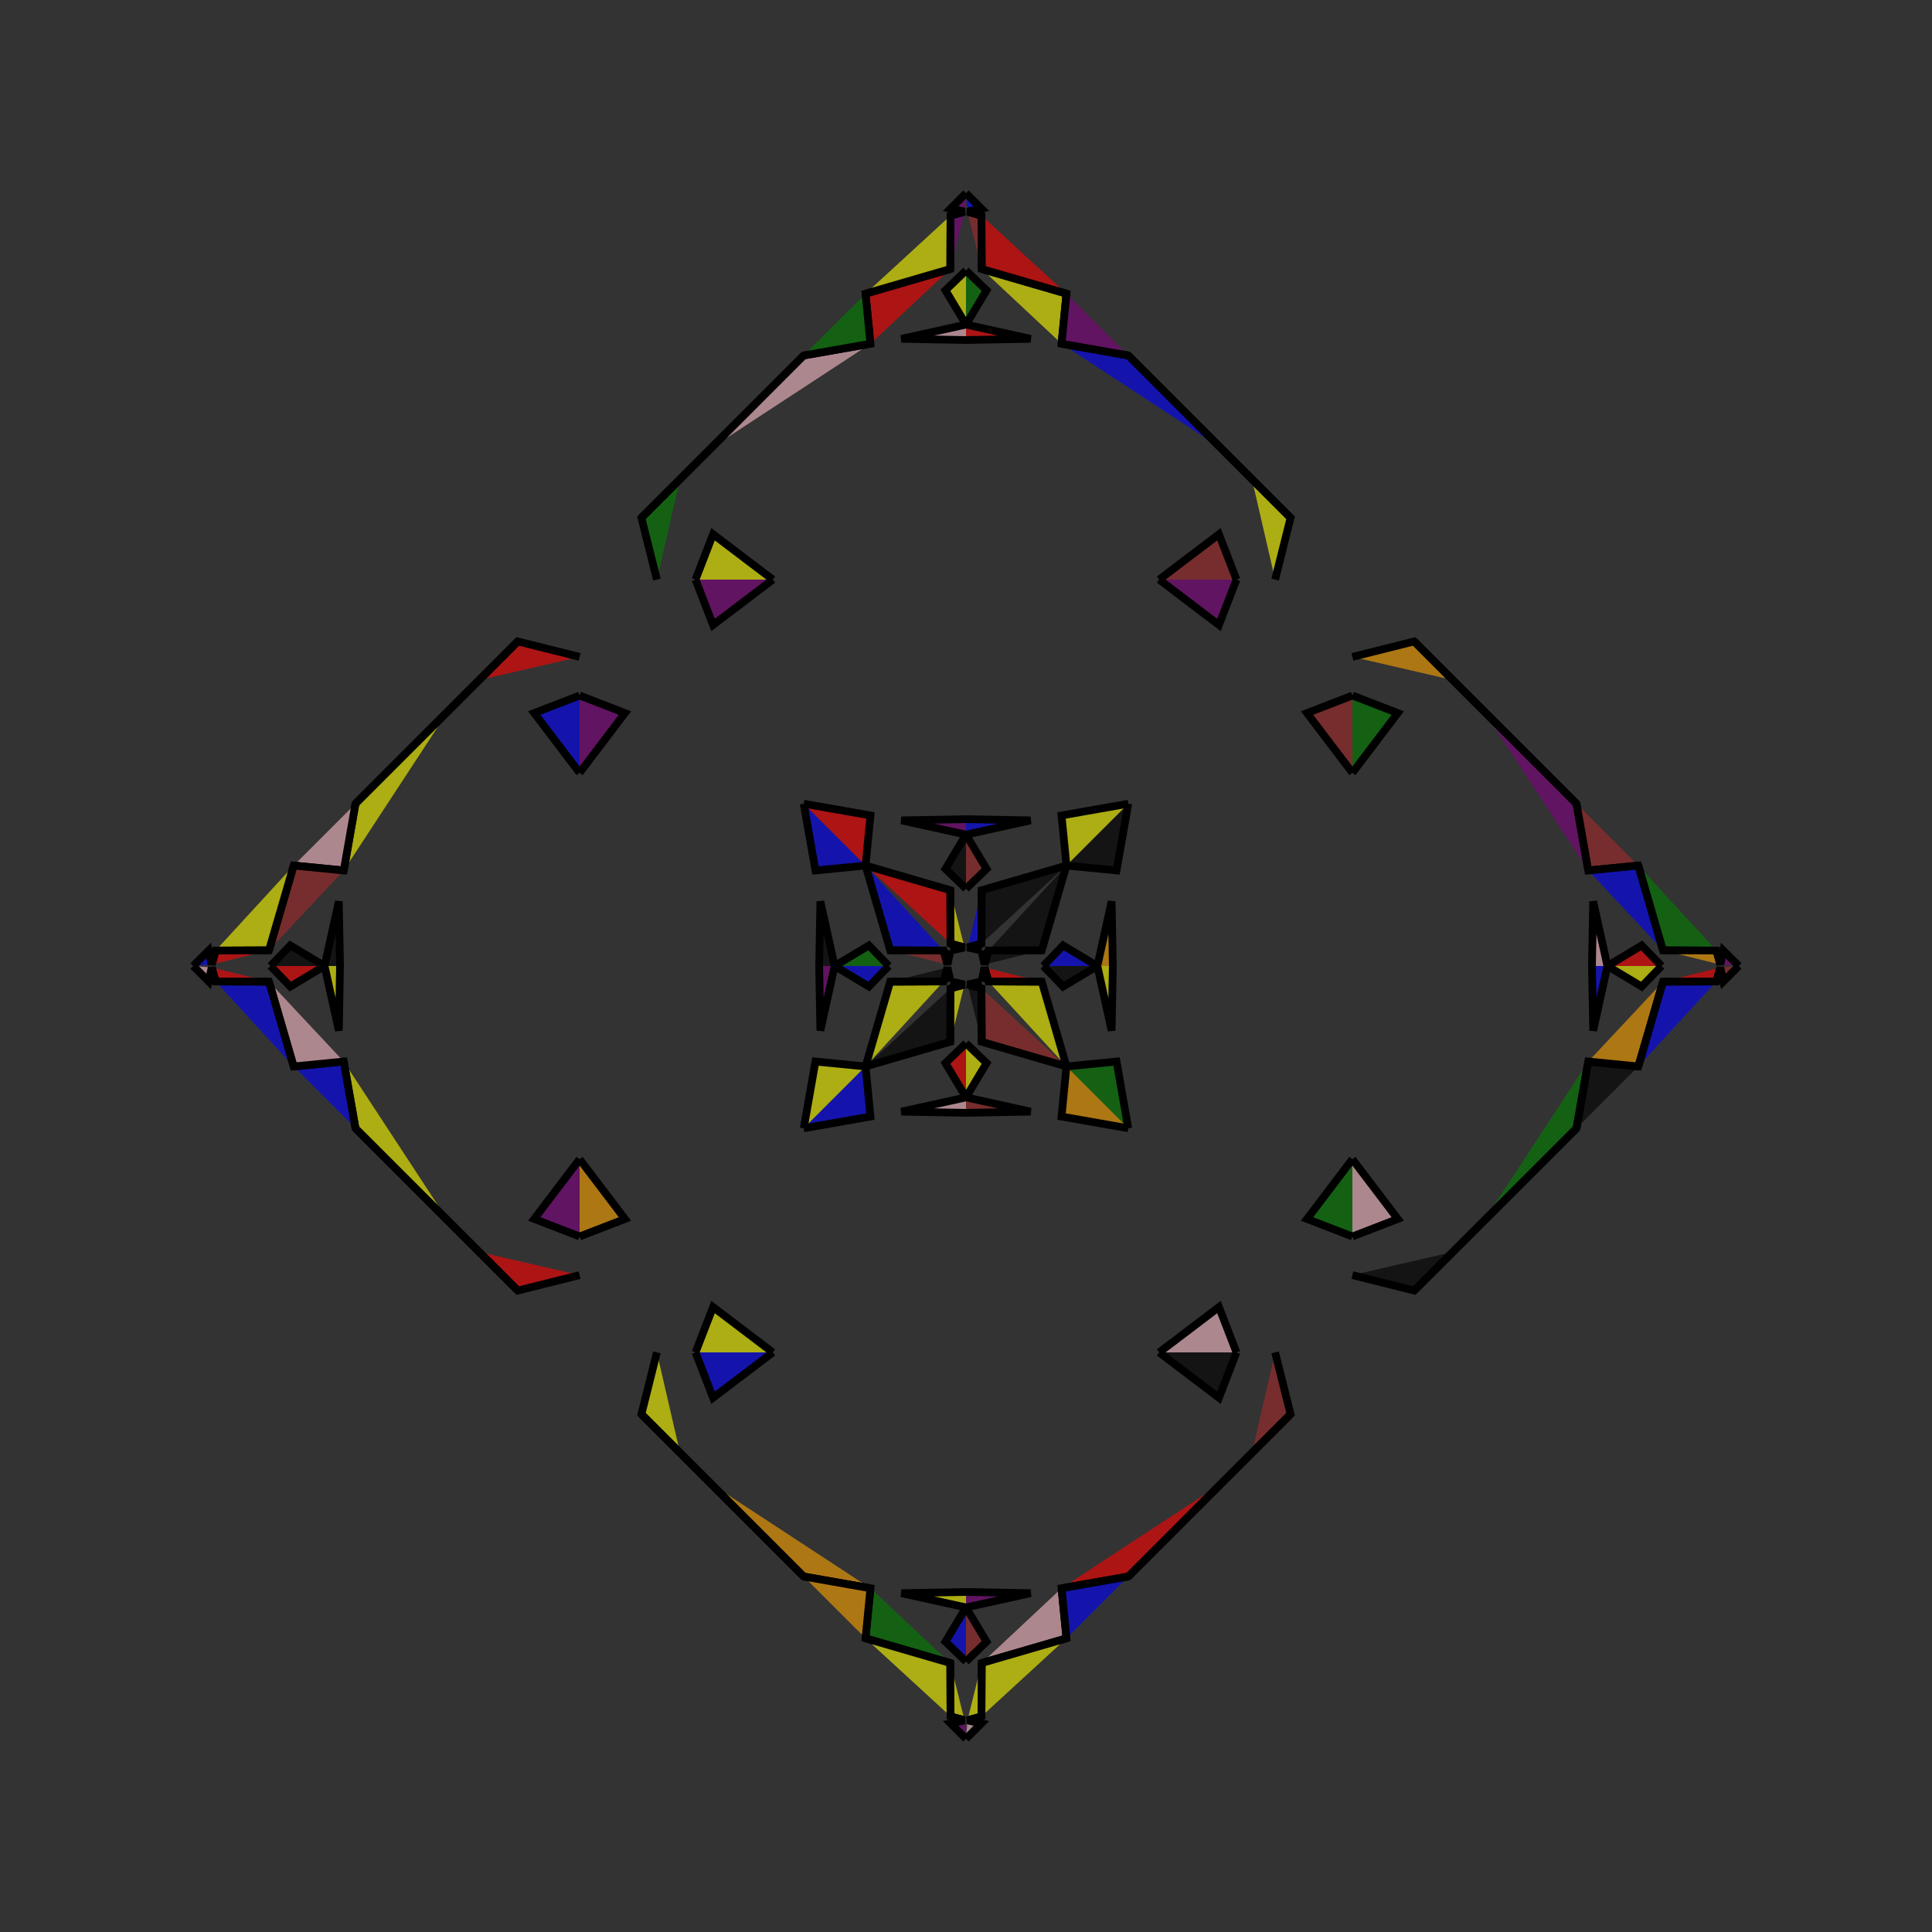 <?xml version="1.0" encoding="UTF-8"?>
<svg xmlns="http://www.w3.org/2000/svg" xmlns:xlink="http://www.w3.org/1999/xlink"
     width="250" height="250" viewBox="-125.0 -125.0 250 250">
<rect x="-125.0" y="-125.0" width="250" height="250" fill="#333333" stroke="none"/>
<defs>
</defs>
<path d="M10.0,-0.0 L12.565,-2.659 L17.0,-0.0" fill="blue" fill-opacity="0.6" stroke="black" stroke-width="1" />
<path d="M10.0,-0.0 L12.565,2.659 L17.0,-0.0" fill="black" fill-opacity="0.6" stroke="black" stroke-width="1" />
<path d="M17.0,-0.0 L18.844,-8.36 L19.0,-0.0" fill="orange" fill-opacity="0.6" stroke="black" stroke-width="1" />
<path d="M17.0,-0.0 L18.844,8.36 L19.0,-0.0" fill="yellow" fill-opacity="0.6" stroke="black" stroke-width="1" />
<path d="M50.0,-25.0 L44.132,-32.732 L50.0,-35.0" fill="brown" fill-opacity="0.6" stroke="black" stroke-width="1" />
<path d="M50.0,25.0 L44.132,32.732 L50.0,35.0" fill="green" fill-opacity="0.6" stroke="black" stroke-width="1" />
<path d="M40.0,50.0 L42.0,58.0 L37.0,63.0" fill="brown" fill-opacity="0.6" stroke="black" stroke-width="1" />
<path d="M40.0,-50.0 L42.0,-58.0 L37.0,-63.0" fill="yellow" fill-opacity="0.6" stroke="black" stroke-width="1" />
<path d="M42.0,58.0 L37.0,63.0 L33.0,67.0" fill="brown" fill-opacity="0.6" stroke="black" stroke-width="1" />
<path d="M42.0,-58.0 L37.0,-63.0 L33.0,-67.0" fill="purple" fill-opacity="0.6" stroke="black" stroke-width="1" />
<path d="M37.0,63.0 L33.0,67.0 L21.0,79.0" fill="black" fill-opacity="0.6" stroke="black" stroke-width="1" />
<path d="M37.0,-63.0 L33.0,-67.0 L21.0,-79.0" fill="brown" fill-opacity="0.6" stroke="black" stroke-width="1" />
<path d="M33.0,67.0 L21.0,79.0 L12.363,80.519" fill="red" fill-opacity="0.6" stroke="black" stroke-width="1" />
<path d="M33.0,-67.0 L21.0,-79.0 L12.363,-80.519" fill="blue" fill-opacity="0.6" stroke="black" stroke-width="1" />
<path d="M21.0,-21.0 L19.481,-12.363 L13.0,-13.0" fill="black" fill-opacity="0.6" stroke="black" stroke-width="1" />
<path d="M21.0,21.0 L19.481,12.363 L13.0,13.0" fill="green" fill-opacity="0.6" stroke="black" stroke-width="1" />
<path d="M12.363,80.519 L13.0,87.0 L2.031,90.192" fill="pink" fill-opacity="0.6" stroke="black" stroke-width="1" />
<path d="M12.363,-80.519 L13.0,-87.0 L2.031,-90.192" fill="yellow" fill-opacity="0.6" stroke="black" stroke-width="1" />
<path d="M13.0,-13.0 L9.808,-2.031 L2.897,-2.001" fill="black" fill-opacity="0.6" stroke="black" stroke-width="1" />
<path d="M13.0,13.0 L9.808,2.031 L2.897,2.001" fill="yellow" fill-opacity="0.6" stroke="black" stroke-width="1" />
<path d="M9.808,-2.031 L2.897,-2.001 L2.396,-0.19" fill="black" fill-opacity="0.6" stroke="black" stroke-width="1" />
<path d="M9.808,2.031 L2.897,2.001 L2.396,0.19" fill="red" fill-opacity="0.6" stroke="black" stroke-width="1" />
<path d="M2.897,-2.001 L2.396,-0.19 L2.0,-2.0" fill="purple" fill-opacity="0.6" stroke="black" stroke-width="1" />
<path d="M2.897,2.001 L2.396,0.19 L2.0,2.0" fill="green" fill-opacity="0.6" stroke="black" stroke-width="1" />
<path d="M0.19,97.604 L2.0,98.0 L0.0,100.0" fill="pink" fill-opacity="0.6" stroke="black" stroke-width="1" />
<path d="M0.19,-97.604 L2.0,-98.0 L0.0,-100.0" fill="blue" fill-opacity="0.6" stroke="black" stroke-width="1" />
<path d="M-10.0,-0.0 L-12.565,-2.659 L-17.0,-0.0" fill="green" fill-opacity="0.6" stroke="black" stroke-width="1" />
<path d="M-10.0,-0.0 L-12.565,2.659 L-17.0,-0.0" fill="blue" fill-opacity="0.6" stroke="black" stroke-width="1" />
<path d="M-17.0,-0.0 L-18.844,-8.36 L-19.0,-0.0" fill="black" fill-opacity="0.6" stroke="black" stroke-width="1" />
<path d="M-17.0,-0.0 L-18.844,8.36 L-19.0,-0.0" fill="purple" fill-opacity="0.6" stroke="black" stroke-width="1" />
<path d="M-50.0,-25.0 L-44.132,-32.732 L-50.0,-35.0" fill="purple" fill-opacity="0.6" stroke="black" stroke-width="1" />
<path d="M-50.0,25.0 L-44.132,32.732 L-50.0,35.0" fill="orange" fill-opacity="0.6" stroke="black" stroke-width="1" />
<path d="M-40.0,50.0 L-42.0,58.0 L-37.0,63.0" fill="yellow" fill-opacity="0.6" stroke="black" stroke-width="1" />
<path d="M-40.0,-50.0 L-42.0,-58.0 L-37.0,-63.0" fill="green" fill-opacity="0.6" stroke="black" stroke-width="1" />
<path d="M-42.0,58.0 L-37.0,63.0 L-33.0,67.0" fill="brown" fill-opacity="0.6" stroke="black" stroke-width="1" />
<path d="M-42.0,-58.0 L-37.0,-63.0 L-33.0,-67.0" fill="black" fill-opacity="0.6" stroke="black" stroke-width="1" />
<path d="M-37.0,63.0 L-33.0,67.0 L-21.0,79.0" fill="brown" fill-opacity="0.6" stroke="black" stroke-width="1" />
<path d="M-37.0,-63.0 L-33.0,-67.0 L-21.0,-79.0" fill="green" fill-opacity="0.6" stroke="black" stroke-width="1" />
<path d="M-33.0,67.0 L-21.0,79.0 L-12.363,80.519" fill="orange" fill-opacity="0.6" stroke="black" stroke-width="1" />
<path d="M-33.0,-67.0 L-21.0,-79.0 L-12.363,-80.519" fill="pink" fill-opacity="0.6" stroke="black" stroke-width="1" />
<path d="M-21.0,-21.0 L-19.481,-12.363 L-13.0,-13.0" fill="blue" fill-opacity="0.6" stroke="black" stroke-width="1" />
<path d="M-21.0,21.0 L-19.481,12.363 L-13.0,13.0" fill="yellow" fill-opacity="0.6" stroke="black" stroke-width="1" />
<path d="M-12.363,80.519 L-13.0,87.0 L-2.031,90.192" fill="green" fill-opacity="0.6" stroke="black" stroke-width="1" />
<path d="M-12.363,-80.519 L-13.0,-87.0 L-2.031,-90.192" fill="red" fill-opacity="0.6" stroke="black" stroke-width="1" />
<path d="M-13.0,-13.0 L-9.808,-2.031 L-2.897,-2.001" fill="blue" fill-opacity="0.6" stroke="black" stroke-width="1" />
<path d="M-13.0,13.0 L-9.808,2.031 L-2.897,2.001" fill="yellow" fill-opacity="0.6" stroke="black" stroke-width="1" />
<path d="M-9.808,-2.031 L-2.897,-2.001 L-2.396,-0.19" fill="brown" fill-opacity="0.6" stroke="black" stroke-width="1" />
<path d="M-9.808,2.031 L-2.897,2.001 L-2.396,0.19" fill="black" fill-opacity="0.6" stroke="black" stroke-width="1" />
<path d="M-2.897,-2.001 L-2.396,-0.19 L-2.0,-2.0" fill="pink" fill-opacity="0.6" stroke="black" stroke-width="1" />
<path d="M-2.897,2.001 L-2.396,0.19 L-2.0,2.0" fill="orange" fill-opacity="0.6" stroke="black" stroke-width="1" />
<path d="M-0.19,97.604 L-2.0,98.0 L0.0,100.0" fill="purple" fill-opacity="0.6" stroke="black" stroke-width="1" />
<path d="M-0.19,-97.604 L-2.0,-98.0 L0.0,-100.0" fill="purple" fill-opacity="0.6" stroke="black" stroke-width="1" />
<path d="M90.0,-0.0 L87.435,2.659 L83.0,-0.0" fill="yellow" fill-opacity="0.6" stroke="black" stroke-width="1" />
<path d="M90.0,-0.0 L87.435,-2.659 L83.0,-0.0" fill="red" fill-opacity="0.6" stroke="black" stroke-width="1" />
<path d="M83.0,-0.0 L81.156,8.36 L81.0,-0.0" fill="blue" fill-opacity="0.6" stroke="black" stroke-width="1" />
<path d="M83.0,-0.0 L81.156,-8.36 L81.0,-0.0" fill="pink" fill-opacity="0.6" stroke="black" stroke-width="1" />
<path d="M50.0,25.0 L55.868,32.732 L50.0,35.0" fill="pink" fill-opacity="0.6" stroke="black" stroke-width="1" />
<path d="M50.0,-25.0 L55.868,-32.732 L50.0,-35.0" fill="green" fill-opacity="0.6" stroke="black" stroke-width="1" />
<path d="M50.0,40.0 L58.0,42.0 L63.0,37.0" fill="black" fill-opacity="0.6" stroke="black" stroke-width="1" />
<path d="M50.0,-40.0 L58.0,-42.0 L63.0,-37.0" fill="orange" fill-opacity="0.6" stroke="black" stroke-width="1" />
<path d="M58.0,42.0 L63.0,37.0 L67.0,33.0" fill="green" fill-opacity="0.6" stroke="black" stroke-width="1" />
<path d="M58.0,-42.0 L63.0,-37.0 L67.0,-33.0" fill="yellow" fill-opacity="0.6" stroke="black" stroke-width="1" />
<path d="M63.0,37.0 L67.0,33.0 L79.0,21.0" fill="yellow" fill-opacity="0.6" stroke="black" stroke-width="1" />
<path d="M63.0,-37.0 L67.0,-33.0 L79.0,-21.0" fill="purple" fill-opacity="0.6" stroke="black" stroke-width="1" />
<path d="M67.0,33.0 L79.0,21.0 L80.519,12.363" fill="green" fill-opacity="0.6" stroke="black" stroke-width="1" />
<path d="M67.0,-33.0 L79.0,-21.0 L80.519,-12.363" fill="purple" fill-opacity="0.6" stroke="black" stroke-width="1" />
<path d="M79.0,21.0 L80.519,12.363 L87.0,13.0" fill="black" fill-opacity="0.6" stroke="black" stroke-width="1" />
<path d="M79.0,-21.0 L80.519,-12.363 L87.0,-13.0" fill="brown" fill-opacity="0.6" stroke="black" stroke-width="1" />
<path d="M80.519,12.363 L87.0,13.0 L90.192,2.031" fill="orange" fill-opacity="0.6" stroke="black" stroke-width="1" />
<path d="M80.519,-12.363 L87.0,-13.0 L90.192,-2.031" fill="blue" fill-opacity="0.6" stroke="black" stroke-width="1" />
<path d="M87.0,13.0 L90.192,2.031 L97.103,2.001" fill="blue" fill-opacity="0.6" stroke="black" stroke-width="1" />
<path d="M87.0,-13.0 L90.192,-2.031 L97.103,-2.001" fill="green" fill-opacity="0.6" stroke="black" stroke-width="1" />
<path d="M90.192,2.031 L97.103,2.001 L97.604,0.19" fill="red" fill-opacity="0.6" stroke="black" stroke-width="1" />
<path d="M90.192,-2.031 L97.103,-2.001 L97.604,-0.19" fill="orange" fill-opacity="0.6" stroke="black" stroke-width="1" />
<path d="M97.103,2.001 L97.604,0.19 L98.0,2.0" fill="purple" fill-opacity="0.6" stroke="black" stroke-width="1" />
<path d="M97.103,-2.001 L97.604,-0.19 L98.0,-2.0" fill="pink" fill-opacity="0.6" stroke="black" stroke-width="1" />
<path d="M97.604,0.19 L98.0,2.0 L100.0,-0.0" fill="brown" fill-opacity="0.6" stroke="black" stroke-width="1" />
<path d="M97.604,-0.19 L98.0,-2.0 L100.0,-0.0" fill="purple" fill-opacity="0.6" stroke="black" stroke-width="1" />
<path d="M0.0,-10.0 L2.659,-12.565 L0.0,-17.0" fill="brown" fill-opacity="0.6" stroke="black" stroke-width="1" />
<path d="M0.0,10.0 L2.659,12.565 L0.0,17.0" fill="yellow" fill-opacity="0.6" stroke="black" stroke-width="1" />
<path d="M0.0,90.0 L2.659,87.435 L0.0,83.0" fill="brown" fill-opacity="0.6" stroke="black" stroke-width="1" />
<path d="M0.0,-90.0 L2.659,-87.435 L0.0,-83.0" fill="green" fill-opacity="0.6" stroke="black" stroke-width="1" />
<path d="M0.0,-17.0 L8.36,-18.844 L0.0,-19.0" fill="blue" fill-opacity="0.6" stroke="black" stroke-width="1" />
<path d="M0.0,17.0 L8.36,18.844 L0.0,19.0" fill="brown" fill-opacity="0.6" stroke="black" stroke-width="1" />
<path d="M0.0,83.0 L8.36,81.156 L0.0,81.0" fill="purple" fill-opacity="0.6" stroke="black" stroke-width="1" />
<path d="M0.0,-83.0 L8.36,-81.156 L0.0,-81.0" fill="red" fill-opacity="0.6" stroke="black" stroke-width="1" />
<path d="M25.0,-50.0 L32.732,-44.132 L35.0,-50.0" fill="purple" fill-opacity="0.6" stroke="black" stroke-width="1" />
<path d="M25.0,50.0 L32.732,44.132 L35.0,50.0" fill="pink" fill-opacity="0.6" stroke="black" stroke-width="1" />
<path d="M25.0,50.0 L32.732,55.868 L35.0,50.0" fill="black" fill-opacity="0.6" stroke="black" stroke-width="1" />
<path d="M25.0,-50.0 L32.732,-55.868 L35.0,-50.0" fill="brown" fill-opacity="0.6" stroke="black" stroke-width="1" />
<path d="M21.0,-21.0 L12.363,-19.481 L13.0,-13.0" fill="yellow" fill-opacity="0.6" stroke="black" stroke-width="1" />
<path d="M21.0,21.0 L12.363,19.481 L13.0,13.0" fill="orange" fill-opacity="0.6" stroke="black" stroke-width="1" />
<path d="M21.0,79.0 L12.363,80.519 L13.0,87.0" fill="blue" fill-opacity="0.6" stroke="black" stroke-width="1" />
<path d="M21.0,-79.0 L12.363,-80.519 L13.0,-87.0" fill="purple" fill-opacity="0.6" stroke="black" stroke-width="1" />
<path d="M13.0,-13.0 L2.031,-9.808 L2.001,-2.897" fill="black" fill-opacity="0.6" stroke="black" stroke-width="1" />
<path d="M13.0,13.0 L2.031,9.808 L2.001,2.897" fill="brown" fill-opacity="0.6" stroke="black" stroke-width="1" />
<path d="M13.0,87.0 L2.031,90.192 L2.001,97.103" fill="yellow" fill-opacity="0.6" stroke="black" stroke-width="1" />
<path d="M13.0,-87.0 L2.031,-90.192 L2.001,-97.103" fill="red" fill-opacity="0.6" stroke="black" stroke-width="1" />
<path d="M2.031,-9.808 L2.001,-2.897 L0.19,-2.396" fill="blue" fill-opacity="0.6" stroke="black" stroke-width="1" />
<path d="M2.031,9.808 L2.001,2.897 L0.19,2.396" fill="black" fill-opacity="0.6" stroke="black" stroke-width="1" />
<path d="M2.031,90.192 L2.001,97.103 L0.19,97.604" fill="yellow" fill-opacity="0.6" stroke="black" stroke-width="1" />
<path d="M2.031,-90.192 L2.001,-97.103 L0.19,-97.604" fill="brown" fill-opacity="0.6" stroke="black" stroke-width="1" />
<path d="M2.001,-2.897 L0.19,-2.396 L2.0,-2.0" fill="orange" fill-opacity="0.6" stroke="black" stroke-width="1" />
<path d="M2.001,2.897 L0.19,2.396 L2.0,2.0" fill="red" fill-opacity="0.6" stroke="black" stroke-width="1" />
<path d="M2.001,97.103 L0.19,97.604 L2.0,98.0" fill="brown" fill-opacity="0.6" stroke="black" stroke-width="1" />
<path d="M2.001,-97.103 L0.19,-97.604 L2.0,-98.0" fill="brown" fill-opacity="0.6" stroke="black" stroke-width="1" />
<path d="M0.0,90.0 L-2.659,87.435 L0.0,83.0" fill="blue" fill-opacity="0.6" stroke="black" stroke-width="1" />
<path d="M0.0,-10.0 L-2.659,-12.565 L0.0,-17.0" fill="black" fill-opacity="0.6" stroke="black" stroke-width="1" />
<path d="M0.0,10.0 L-2.659,12.565 L0.0,17.0" fill="red" fill-opacity="0.6" stroke="black" stroke-width="1" />
<path d="M0.0,-90.0 L-2.659,-87.435 L0.0,-83.0" fill="yellow" fill-opacity="0.6" stroke="black" stroke-width="1" />
<path d="M0.0,83.0 L-8.36,81.156 L0.0,81.0" fill="yellow" fill-opacity="0.6" stroke="black" stroke-width="1" />
<path d="M0.0,-17.0 L-8.36,-18.844 L0.0,-19.0" fill="purple" fill-opacity="0.6" stroke="black" stroke-width="1" />
<path d="M0.0,17.0 L-8.36,18.844 L0.0,19.0" fill="pink" fill-opacity="0.6" stroke="black" stroke-width="1" />
<path d="M0.0,-83.0 L-8.36,-81.156 L0.0,-81.0" fill="pink" fill-opacity="0.6" stroke="black" stroke-width="1" />
<path d="M-25.0,50.0 L-32.732,55.868 L-35.0,50.0" fill="blue" fill-opacity="0.6" stroke="black" stroke-width="1" />
<path d="M-25.0,-50.0 L-32.732,-44.132 L-35.0,-50.0" fill="purple" fill-opacity="0.6" stroke="black" stroke-width="1" />
<path d="M-25.0,50.0 L-32.732,44.132 L-35.0,50.0" fill="yellow" fill-opacity="0.6" stroke="black" stroke-width="1" />
<path d="M-25.0,-50.0 L-32.732,-55.868 L-35.0,-50.0" fill="yellow" fill-opacity="0.6" stroke="black" stroke-width="1" />
<path d="M-21.0,79.0 L-12.363,80.519 L-13.0,87.0" fill="orange" fill-opacity="0.6" stroke="black" stroke-width="1" />
<path d="M-21.0,-21.0 L-12.363,-19.481 L-13.0,-13.0" fill="red" fill-opacity="0.6" stroke="black" stroke-width="1" />
<path d="M-21.0,21.0 L-12.363,19.481 L-13.0,13.0" fill="blue" fill-opacity="0.6" stroke="black" stroke-width="1" />
<path d="M-21.0,-79.0 L-12.363,-80.519 L-13.0,-87.0" fill="green" fill-opacity="0.6" stroke="black" stroke-width="1" />
<path d="M-13.0,87.0 L-2.031,90.192 L-2.001,97.103" fill="yellow" fill-opacity="0.6" stroke="black" stroke-width="1" />
<path d="M-13.0,-13.0 L-2.031,-9.808 L-2.001,-2.897" fill="red" fill-opacity="0.6" stroke="black" stroke-width="1" />
<path d="M-13.0,13.0 L-2.031,9.808 L-2.001,2.897" fill="black" fill-opacity="0.6" stroke="black" stroke-width="1" />
<path d="M-13.0,-87.0 L-2.031,-90.192 L-2.001,-97.103" fill="yellow" fill-opacity="0.6" stroke="black" stroke-width="1" />
<path d="M-2.031,90.192 L-2.001,97.103 L-0.19,97.604" fill="yellow" fill-opacity="0.6" stroke="black" stroke-width="1" />
<path d="M-2.031,-9.808 L-2.001,-2.897 L-0.19,-2.396" fill="yellow" fill-opacity="0.6" stroke="black" stroke-width="1" />
<path d="M-2.031,9.808 L-2.001,2.897 L-0.19,2.396" fill="yellow" fill-opacity="0.6" stroke="black" stroke-width="1" />
<path d="M-2.031,-90.192 L-2.001,-97.103 L-0.19,-97.604" fill="purple" fill-opacity="0.6" stroke="black" stroke-width="1" />
<path d="M-2.001,97.103 L-0.19,97.604 L-2.0,98.0" fill="orange" fill-opacity="0.6" stroke="black" stroke-width="1" />
<path d="M-2.001,-2.897 L-0.19,-2.396 L-2.0,-2.0" fill="red" fill-opacity="0.6" stroke="black" stroke-width="1" />
<path d="M-2.001,2.897 L-0.19,2.396 L-2.0,2.0" fill="orange" fill-opacity="0.6" stroke="black" stroke-width="1" />
<path d="M-2.001,-97.103 L-0.19,-97.604 L-2.0,-98.0" fill="purple" fill-opacity="0.6" stroke="black" stroke-width="1" />
<path d="M-90.0,-0.0 L-87.435,-2.659 L-83.0,-0.0" fill="black" fill-opacity="0.6" stroke="black" stroke-width="1" />
<path d="M-90.0,-0.0 L-87.435,2.659 L-83.0,-0.0" fill="red" fill-opacity="0.6" stroke="black" stroke-width="1" />
<path d="M-83.0,-0.0 L-81.156,-8.36 L-81.0,-0.0" fill="black" fill-opacity="0.6" stroke="black" stroke-width="1" />
<path d="M-83.0,-0.0 L-81.156,8.36 L-81.0,-0.0" fill="yellow" fill-opacity="0.6" stroke="black" stroke-width="1" />
<path d="M-50.0,-25.0 L-55.868,-32.732 L-50.0,-35.0" fill="blue" fill-opacity="0.6" stroke="black" stroke-width="1" />
<path d="M-50.0,25.0 L-55.868,32.732 L-50.0,35.0" fill="purple" fill-opacity="0.6" stroke="black" stroke-width="1" />
<path d="M-50.0,-40.0 L-58.0,-42.0 L-63.0,-37.0" fill="red" fill-opacity="0.6" stroke="black" stroke-width="1" />
<path d="M-50.0,40.0 L-58.0,42.0 L-63.0,37.0" fill="red" fill-opacity="0.6" stroke="black" stroke-width="1" />
<path d="M-58.0,-42.0 L-63.0,-37.0 L-67.0,-33.0" fill="black" fill-opacity="0.6" stroke="black" stroke-width="1" />
<path d="M-58.0,42.0 L-63.0,37.0 L-67.0,33.0" fill="purple" fill-opacity="0.6" stroke="black" stroke-width="1" />
<path d="M-63.0,-37.0 L-67.0,-33.0 L-79.0,-21.0" fill="pink" fill-opacity="0.6" stroke="black" stroke-width="1" />
<path d="M-63.0,37.0 L-67.0,33.0 L-79.0,21.0" fill="blue" fill-opacity="0.6" stroke="black" stroke-width="1" />
<path d="M-67.0,-33.0 L-79.0,-21.0 L-80.519,-12.363" fill="yellow" fill-opacity="0.6" stroke="black" stroke-width="1" />
<path d="M-67.0,33.0 L-79.0,21.0 L-80.519,12.363" fill="yellow" fill-opacity="0.6" stroke="black" stroke-width="1" />
<path d="M-79.0,-21.0 L-80.519,-12.363 L-87.0,-13.0" fill="pink" fill-opacity="0.6" stroke="black" stroke-width="1" />
<path d="M-79.0,21.0 L-80.519,12.363 L-87.0,13.0" fill="blue" fill-opacity="0.6" stroke="black" stroke-width="1" />
<path d="M-80.519,-12.363 L-87.0,-13.0 L-90.192,-2.031" fill="brown" fill-opacity="0.6" stroke="black" stroke-width="1" />
<path d="M-80.519,12.363 L-87.0,13.0 L-90.192,2.031" fill="pink" fill-opacity="0.6" stroke="black" stroke-width="1" />
<path d="M-87.0,-13.0 L-90.192,-2.031 L-97.103,-2.001" fill="yellow" fill-opacity="0.6" stroke="black" stroke-width="1" />
<path d="M-87.0,13.0 L-90.192,2.031 L-97.103,2.001" fill="blue" fill-opacity="0.6" stroke="black" stroke-width="1" />
<path d="M-90.192,-2.031 L-97.103,-2.001 L-97.604,-0.19" fill="red" fill-opacity="0.6" stroke="black" stroke-width="1" />
<path d="M-90.192,2.031 L-97.103,2.001 L-97.604,0.19" fill="red" fill-opacity="0.6" stroke="black" stroke-width="1" />
<path d="M-97.103,-2.001 L-97.604,-0.19 L-98.0,-2.0" fill="purple" fill-opacity="0.6" stroke="black" stroke-width="1" />
<path d="M-97.103,2.001 L-97.604,0.19 L-98.0,2.0" fill="purple" fill-opacity="0.6" stroke="black" stroke-width="1" />
<path d="M-97.604,-0.19 L-98.0,-2.0 L-100.0,-0.0" fill="blue" fill-opacity="0.6" stroke="black" stroke-width="1" />
<path d="M-97.604,0.19 L-98.0,2.0 L-100.0,-0.0" fill="pink" fill-opacity="0.6" stroke="black" stroke-width="1" />
</svg>